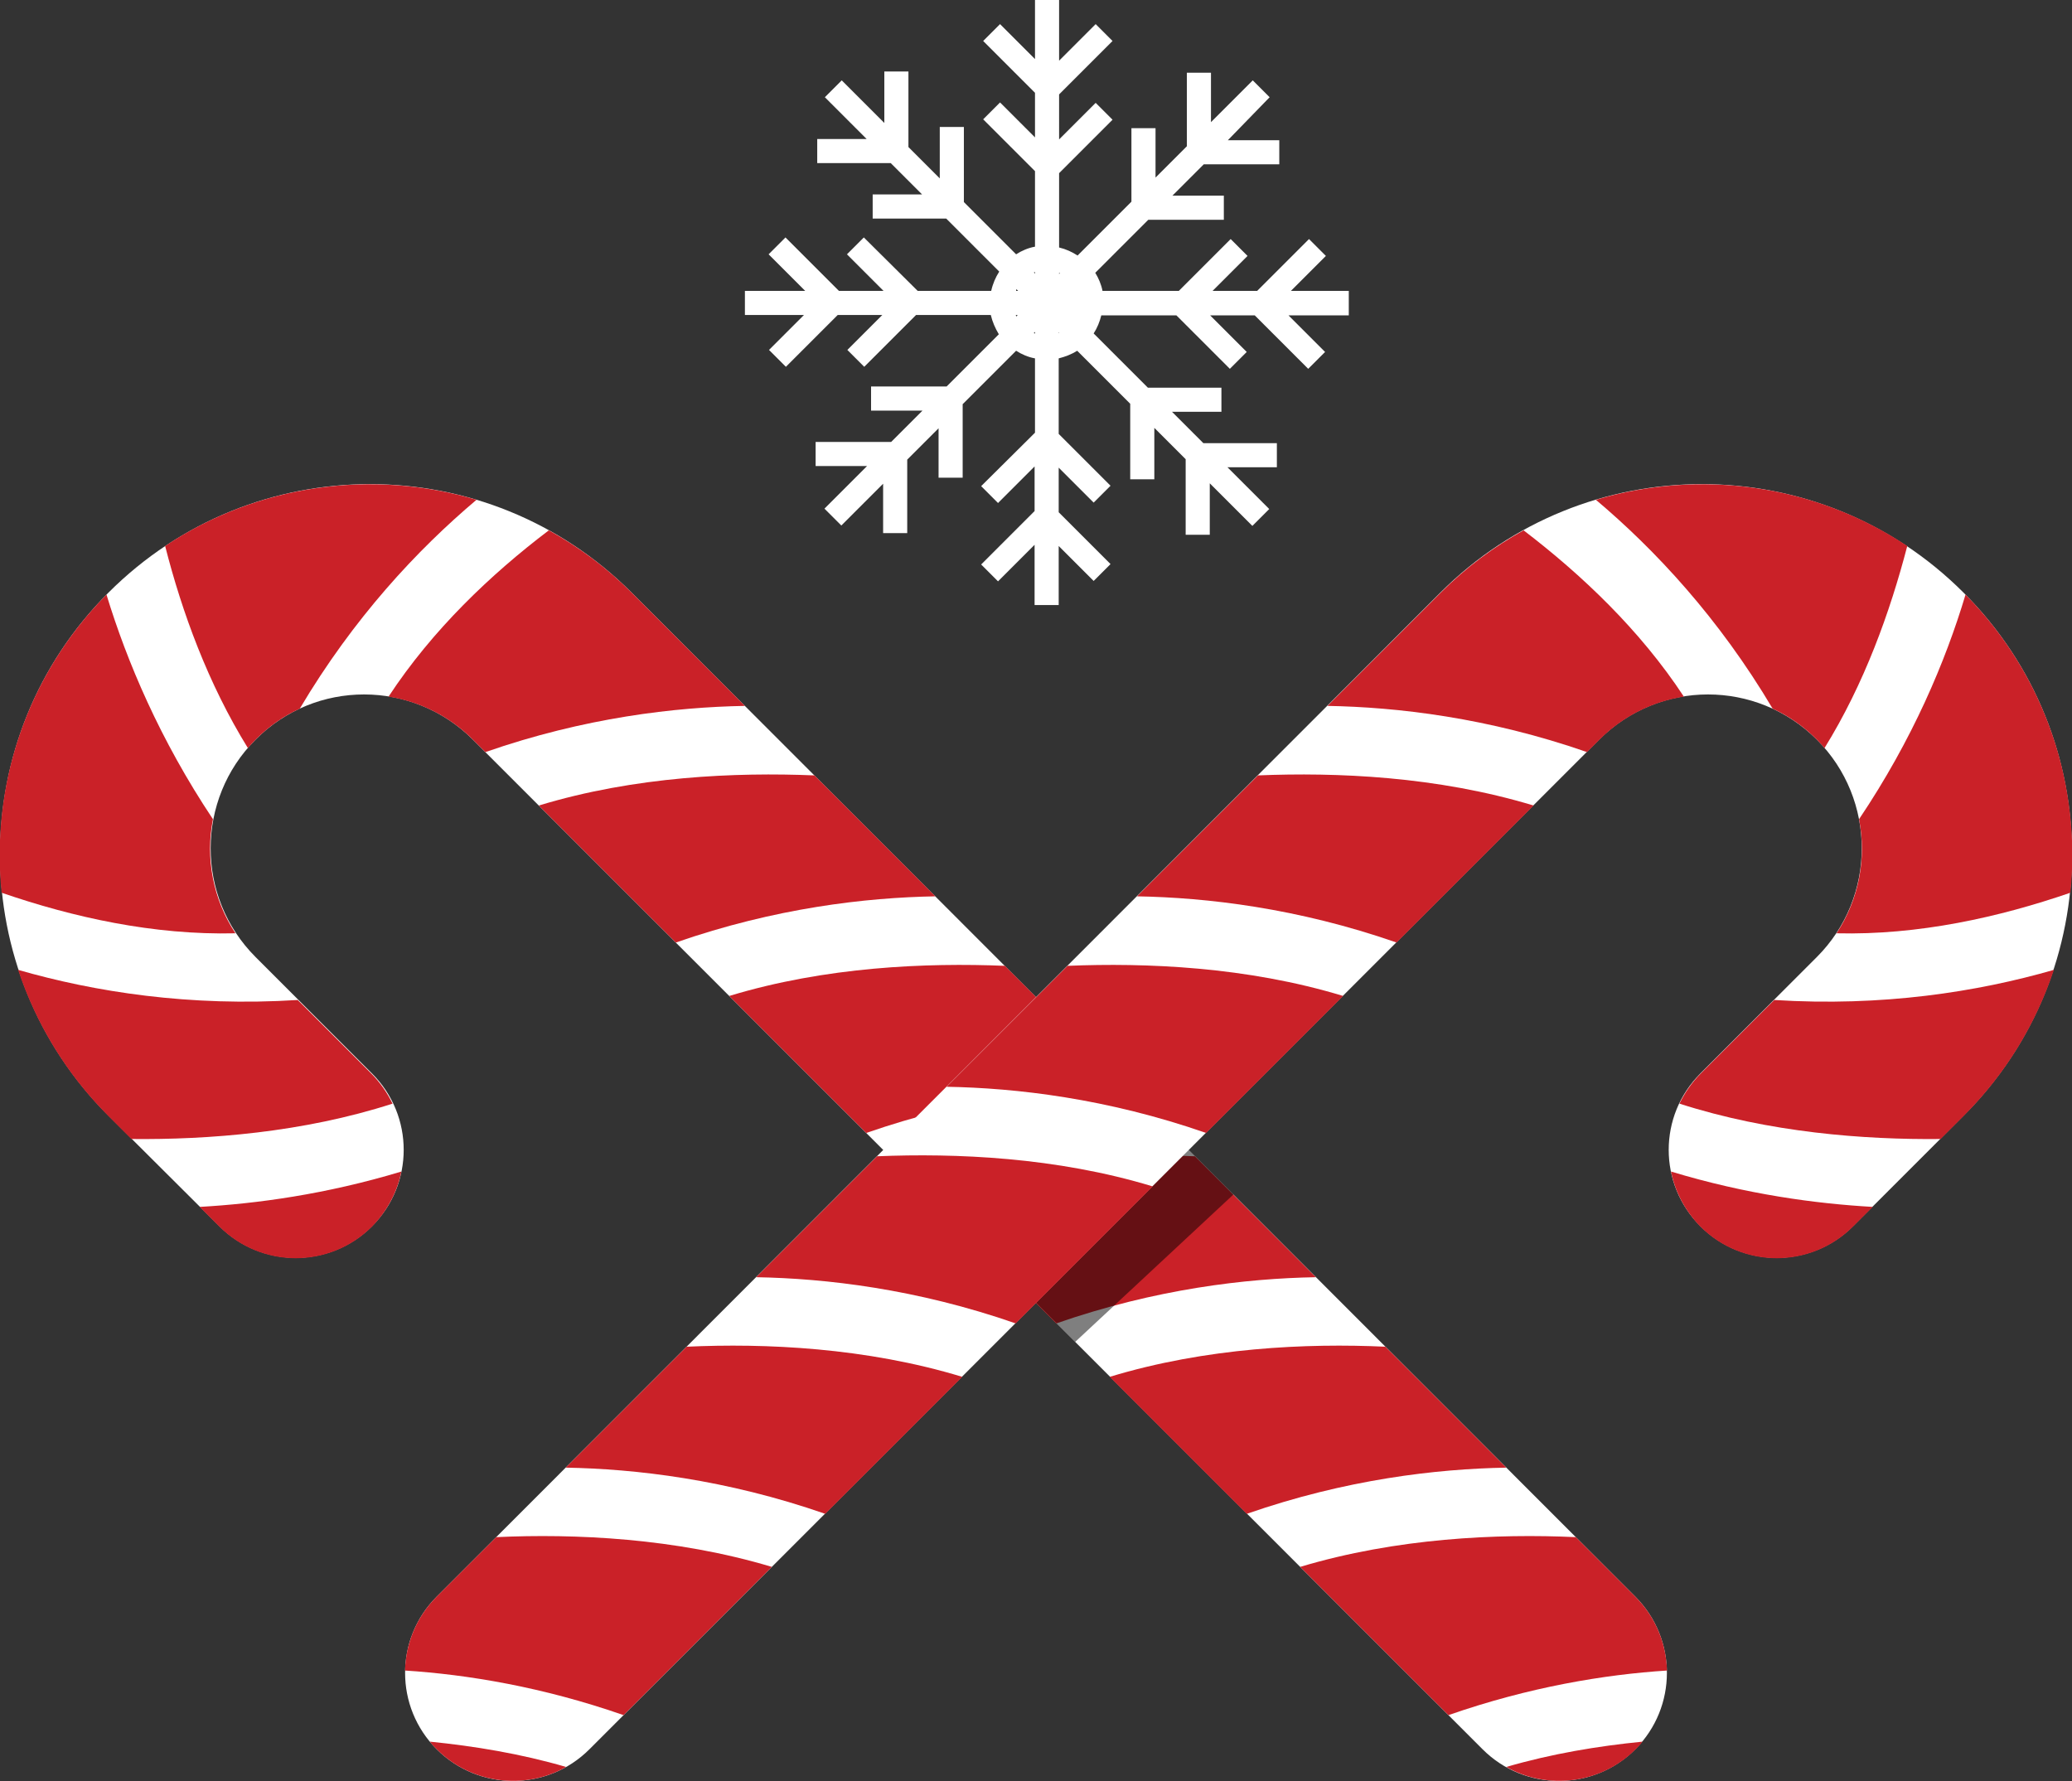<svg version="1.1" id="Layer_1" xmlns="http://www.w3.org/2000/svg" x="0" y="0" viewBox="0 0 515.7 443.3" xml:space="preserve"><rect x="0" y="0" width="515.7" height="443.3" fill="#333333" stroke="none"/><style>.st0{fill:#fff}.st1{fill:#ca2128}</style><g id="XMLID_4270_"><g id="XMLID_3620_"><path class="st0" d="M63.6 184.1c-14.9 14.9-14.9 39.2 0 54.1l29 29c10.5 10.5 10.5 27.5 0 38s-27.5 10.5-38 0L27 277.7c-36-36-36-94.2 0-130.2 36-36 94.2-36 130.2 0L407 397.4c10.5 10.5 10.5 27.5 0 38s-27.5 10.5-38 0L117.7 184.1c-15-15-39.2-15-54.1 0z" id="XMLID_3868_"/><g id="XMLID_3697_"><path class="st1" d="M392.2 382.6l14.8 14.8c5.1 5.1 7.7 11.7 7.9 18.4-15.6 1-34.3 4.1-54.4 11.1L323.6 390c24-7.2 49.1-8.3 68.6-7.4z" id="XMLID_3864_"/><path class="st1" d="M344.8 335.2l30.1 30.1c-17.3.3-39.9 2.9-64.6 11.5l-34.1-34.1c24-7.3 49.1-8.4 68.6-7.5z" id="XMLID_3863_"/><path class="st1" d="M136.6 132c7.4 4.1 14.3 9.2 20.6 15.5l28.2 28.2c-17.3.3-39.9 2.9-64.6 11.5l-3.1-3.1c-5.9-5.9-13.3-9.5-21-10.7 10.9-16.6 25.4-30.4 39.9-41.4z" id="XMLID_3860_"/><path class="st1" d="M53 203.9c-1.9 9.7 0 19.9 5.6 28.4-20.4.5-40.5-4-58.2-10.1-2.7-26.4 6-53.8 26.1-74.2 5.1 16.7 13.3 36.1 26.5 55.9z" id="XMLID_3849_"/><path class="st1" d="M32.7 283.5l-5.8-5.8c-10.6-10.6-18-23.1-22.4-36.3 19.1 5.5 42.7 9.2 69.6 7.5l18.3 18.3c2.2 2.2 4 4.8 5.3 7.5-22.3 7.2-45.9 9-65 8.8z" id="XMLID_3848_"/><path class="st1" d="M99.9 291.6c-1 5-3.5 9.8-7.3 13.7-10.5 10.5-27.5 10.5-38 0l-4.9-4.9c14.1-.8 31.3-3.1 50.2-8.8z" id="XMLID_3846_"/><path class="st1" d="M408.8 433.5c-.5.7-1.1 1.3-1.7 1.9-8.7 8.7-22 10.2-32.2 4.4 11.3-3.3 22.8-5.2 33.9-6.3z" id="XMLID_3845_"/><path class="st1" d="M41.1 135.9c23.1-15.4 51.7-19.2 77.5-11.5-14.7 12.4-30.6 29.4-44 52-4 1.8-7.7 4.4-11 7.7-.7.7-1.3 1.4-1.9 2.1-9.9-16-16.4-33.8-20.6-50.3z" id="XMLID_3824_"/><path class="st1" d="M202.7 193l30.1 30.1c-17.3.3-39.9 2.9-64.6 11.5l-34.1-34.1c24-7.3 49.1-8.3 68.6-7.5z" id="XMLID_3822_"/><path class="st1" d="M250.1 240.4l30.1 30.1c-17.3.3-39.9 2.9-64.6 11.5l-34.1-34.1c24-7.3 49.1-8.3 68.6-7.5z" id="XMLID_3821_"/><path class="st1" d="M297.4 287.8l30.1 30.1c-17.3.3-39.9 2.9-64.6 11.5l-12.6-12.6-21.5-21.5c24.1-7.3 49.2-8.3 68.6-7.5z" id="XMLID_3698_"/></g><path d="M267.6 334l39.4-36.7-20.4-20.4-38.2 37.9z" opacity=".5"/></g><g id="XMLID_3871_"><path class="st0" d="M452.2 184.1c14.9 14.9 14.9 39.2 0 54.1l-29 29c-10.5 10.5-10.5 27.5 0 38s27.5 10.5 38 0l27.5-27.5c36-36 36-94.2 0-130.2-36-36-94.2-36-130.2 0L108.7 397.4c-10.5 10.5-10.5 27.5 0 38s27.5 10.5 38 0L398 184.1c15-15 39.2-15 54.2 0z" id="XMLID_4147_"/><g id="XMLID_3872_"><path class="st1" d="M123.5 382.6l-14.8 14.8c-5.1 5.1-7.7 11.7-7.9 18.4 15.6 1 34.3 4.1 54.4 11.1l36.9-36.9c-24-7.2-49.1-8.3-68.6-7.4z" id="XMLID_4146_"/><path class="st1" d="M170.9 335.2l-30.1 30.1c17.3.3 39.9 2.9 64.6 11.5l34.1-34.1c-24-7.3-49.1-8.4-68.6-7.5z" id="XMLID_3889_"/><path class="st1" d="M379.2 132c-7.4 4.1-14.3 9.2-20.6 15.5l-28.2 28.2c17.3.3 39.9 2.9 64.6 11.5l3.1-3.1c5.9-5.9 13.3-9.5 21-10.7-10.9-16.6-25.5-30.4-39.9-41.4z" id="XMLID_3888_"/><path class="st1" d="M462.7 203.9c1.9 9.7 0 19.9-5.6 28.4 20.4.5 40.5-4 58.2-10.1 2.7-26.4-6-53.8-26.1-74.2-5 16.7-13.2 36.1-26.5 55.9z" id="XMLID_3887_"/><path class="st1" d="M483 283.5l5.8-5.8c10.6-10.6 18-23.1 22.4-36.3-19.1 5.5-42.7 9.2-69.6 7.5l-18.3 18.3c-2.2 2.2-4 4.8-5.3 7.5 22.4 7.2 45.9 9 65 8.8z" id="XMLID_3884_"/><path class="st1" d="M415.9 291.6c1 5 3.5 9.8 7.3 13.7 10.5 10.5 27.5 10.5 38 0l4.9-4.9c-14.1-.8-31.4-3.1-50.2-8.8z" id="XMLID_3881_"/><path class="st1" d="M107 433.5c.5.7 1.1 1.3 1.7 1.9 8.7 8.7 22 10.2 32.2 4.4-11.3-3.3-22.9-5.2-33.9-6.3z" id="XMLID_3880_"/><path class="st1" d="M474.7 135.9c-23.1-15.4-51.7-19.2-77.5-11.5 14.7 12.4 30.6 29.4 44 52 4 1.8 7.7 4.4 11 7.7.7.7 1.3 1.4 1.9 2.1 9.9-16 16.3-33.8 20.6-50.3z" id="XMLID_3879_"/><path class="st1" d="M313.1 193L283 223.1c17.3.3 39.9 2.9 64.6 11.5l34.1-34.1c-24.1-7.3-49.1-8.3-68.6-7.5z" id="XMLID_3876_"/><path class="st1" d="M265.7 240.4l-30.1 30.1c17.3.3 39.9 2.9 64.6 11.5l34.1-34.1c-24-7.3-49.1-8.3-68.6-7.5z" id="XMLID_3873_"/><path class="st1" d="M218.3 287.8l-30.1 30.1c17.3.3 39.9 2.9 64.6 11.5l34.1-34.1c-24-7.3-49.1-8.3-68.6-7.5z" id="XMLID_4148_"/></g></g></g><path class="st0" d="M336 72.4h-14.7l8.7-8.7-4.2-4.2-12.9 12.9h-11.1l8.7-8.7-4.2-4.2-12.9 12.9h-19c-.3-1.6-1-3.2-1.8-4.5l13.2-13.2h18.8v-6h-12.8l7.8-7.8h18.8v-6h-12.8L316 24.2l-4.2-4.2-10.4 10.4V18.1h-6v18.3l-7.8 7.8V31.9h-6v18.3l-13.4 13.4c-1.4-.9-2.9-1.6-4.6-2V43.1l13.3-13.3-4.2-4.2-9.1 9.1V23.5l13.3-13.3-4.2-4.2-9.1 9.1V0h-6v14.7L248.9 6l-4.2 4.2 12.9 12.9v11.1l-8.7-8.7-4.2 4.2 12.9 12.9v18.8c-1.7.3-3.3 1-4.7 1.9l-13-13V31.6h-6v12.8l-7.8-7.8V17.8h-6v12.8L209.5 20l-4.2 4.2 10.4 10.4h-12.3v6h18.3l7.8 7.8h-12.3v6h18.3l13.2 13.2c-.9 1.4-1.6 3-2 4.8h-18.3L215 59.1l-4.2 4.2 9.1 9.1h-11.1l-13.3-13.3-4.2 4.2 9.1 9.1h-15v6h14.7l-8.7 8.7 4.2 4.2 12.9-12.9h11.1l-8.7 8.7 4.2 4.2L228 78.4h18.6c.4 1.7 1.1 3.3 2 4.8l-13 13h-18.8v6h12.8l-7.8 7.8H203v6h12.8l-10.6 10.6 4.2 4.2 10.4-10.4v12.3h6v-18.3l7.8-7.8v12.3h6v-18.3l13.3-13.3c1.4.9 3 1.6 4.7 1.9v18.5L244.2 121l4.2 4.2 9.1-9.1v11.1l-13.3 13.3 4.2 4.2 9.1-9.1v15h6v-14.7l8.7 8.7 4.2-4.2-12.9-12.9v-11.1l8.7 8.7 4.2-4.2-12.9-12.9V89.2c1.6-.4 3.2-1 4.6-1.9l13.2 13.2v18.8h6v-12.8l7.8 7.8v18.8h6v-12.8l10.6 10.6 4.2-4.2-10.4-10.4h12.3v-6h-18.3l-7.8-7.8H304v-6h-18.3L272.2 83c.9-1.4 1.5-2.9 1.9-4.5h18.7l13.3 13.3 4.2-4.2-9.1-9.1h11.1l13.3 13.3 4.2-4.2-9.1-9.1h15v-6.1zm-68 0h-.1.1c-.1 0-.1 0 0 0zm-4.2-4.4l-.2.2v-.3c.1 0 .1.1.2.1zm-6.2-.3v.4l-.3-.3c.1 0 .2 0 .3-.1zM253 72l.4.4h-.5c0-.1 0-.3.1-.4zm-.2 6.4h.5l-.4.4c0-.2 0-.3-.1-.4zm4.5 4.5l.3-.3v.4c-.1 0-.2 0-.3-.1zm6.2 0v-.2l.1.1s0 .1-.1.1zm4.4-4.4z"/></svg>